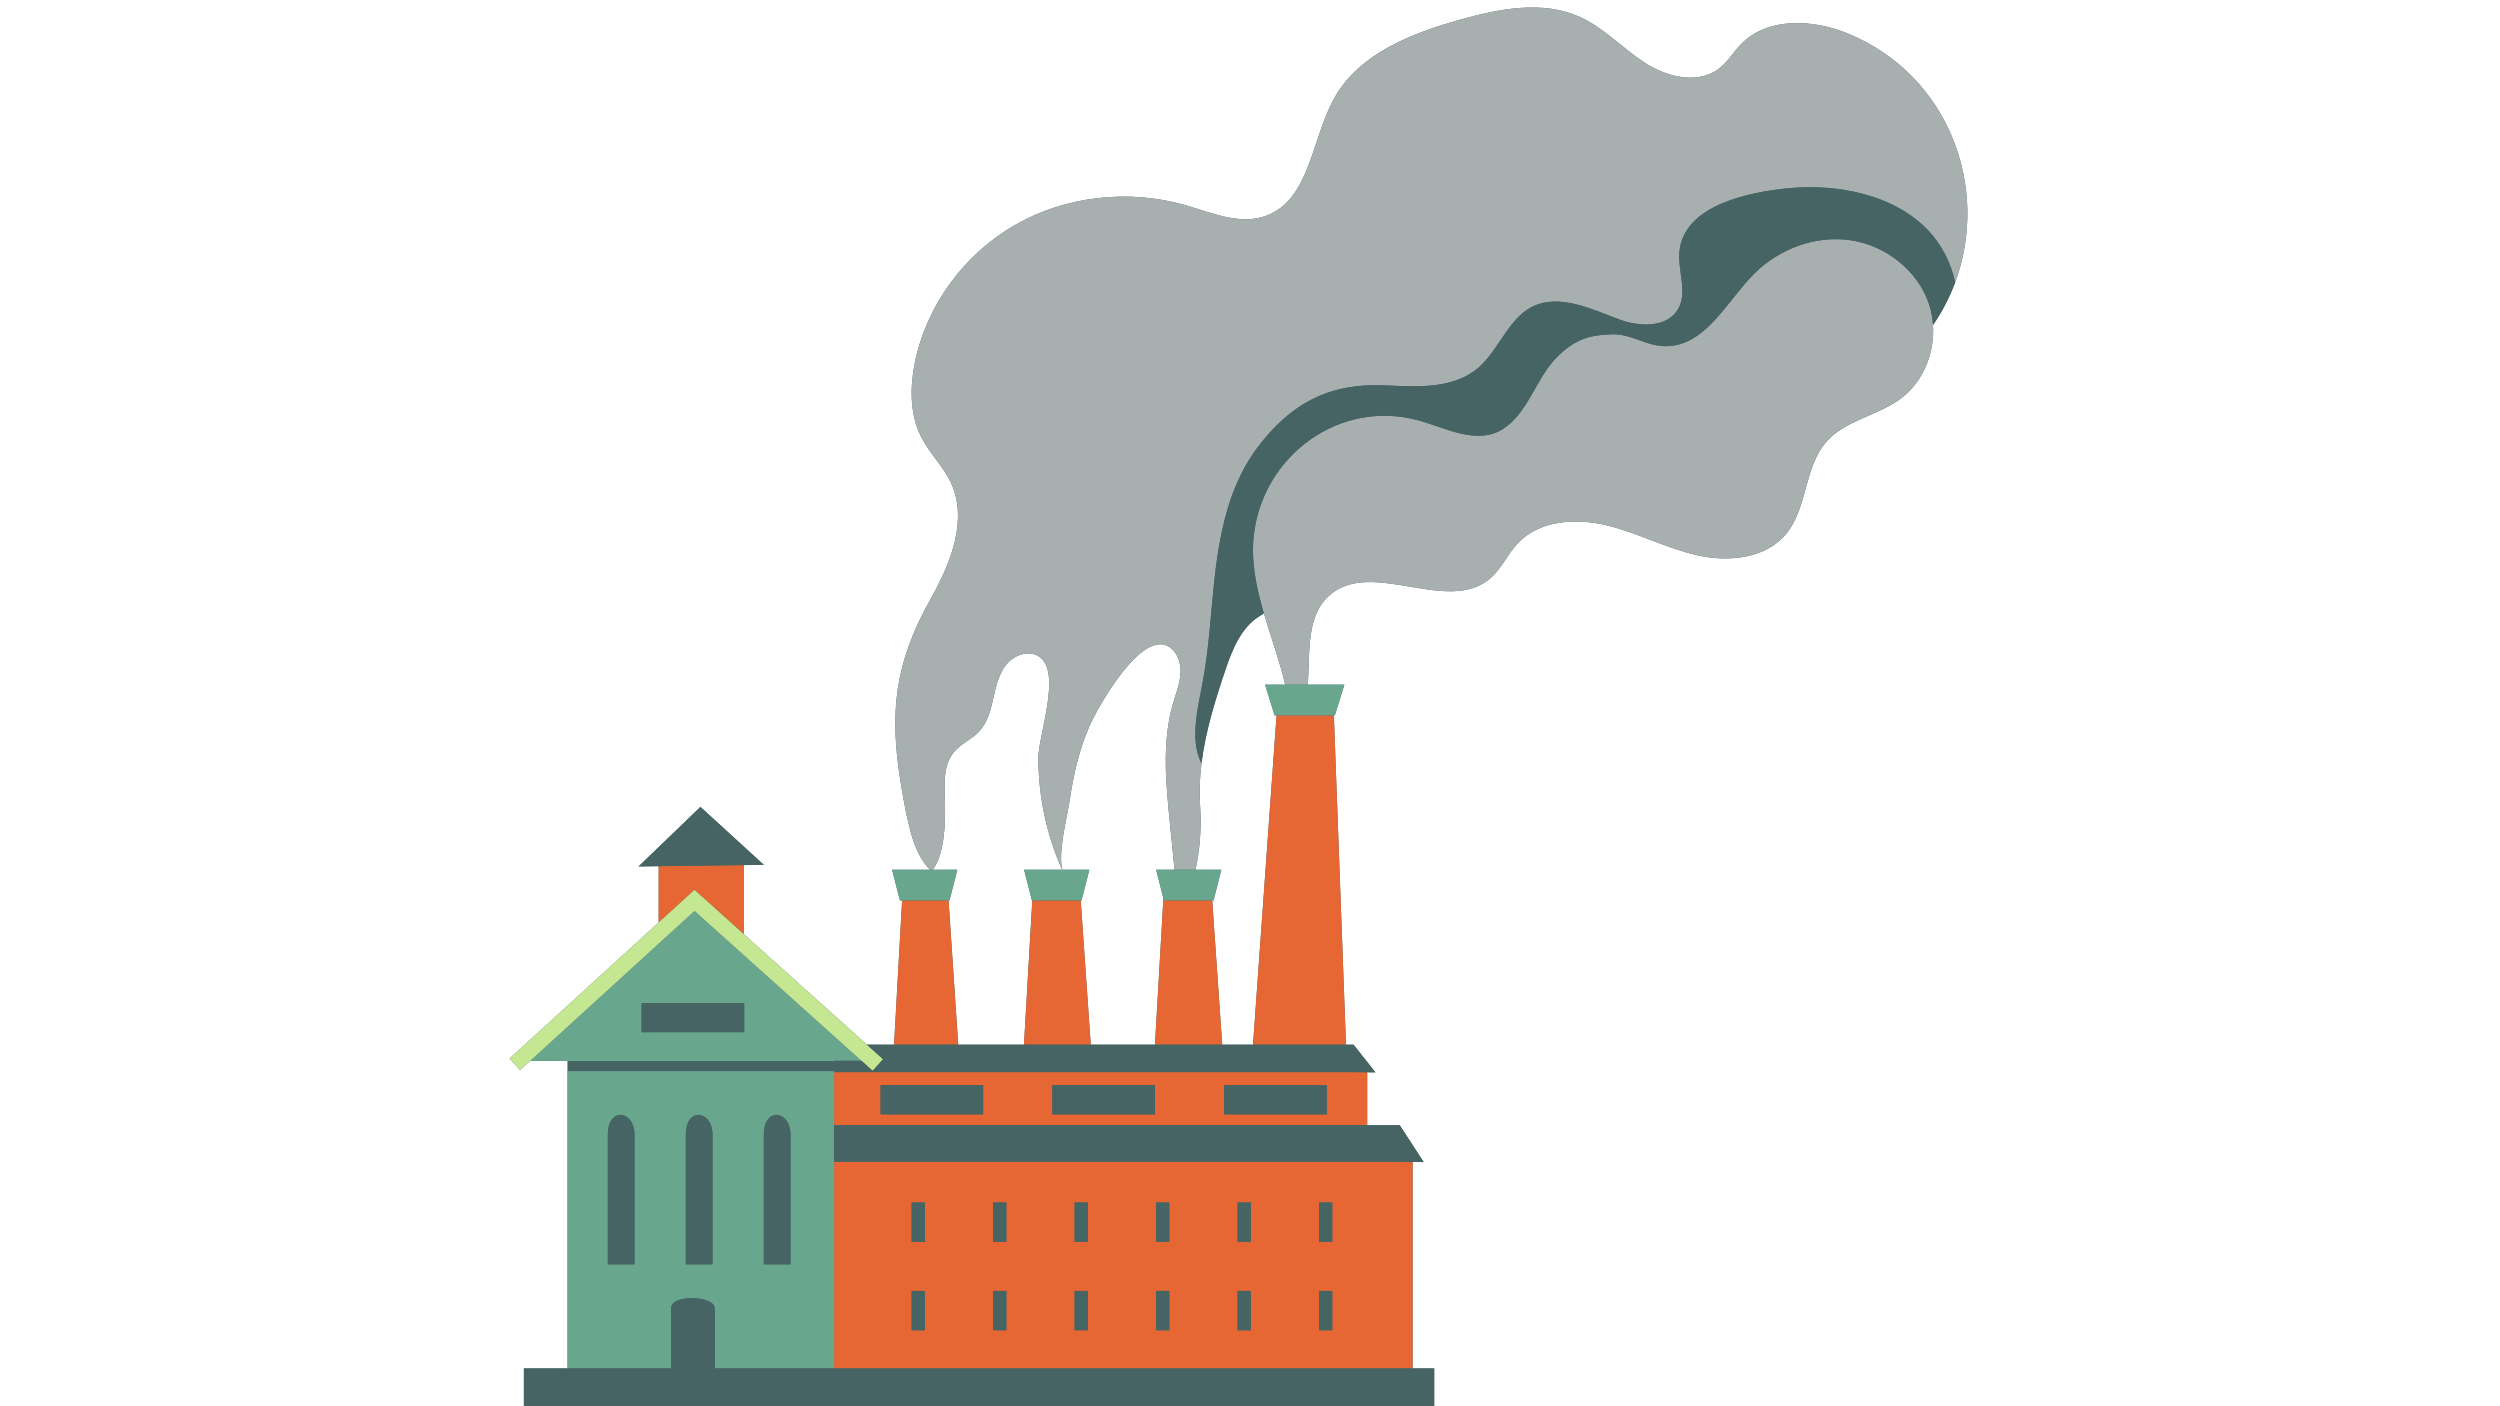 <svg xmlns="http://www.w3.org/2000/svg" xmlns:xlink="http://www.w3.org/1999/xlink" width="1920" zoomAndPan="magnify" viewBox="0 0 1440 810" height="1080" preserveAspectRatio="xMidYMid meet" version="1.0"><defs><clipPath id="16c4cce6bf"><path d="M 293.5 4 L 1134 4 L 1134 810 L 293.5 810 Z M 293.5 4 " clip-rule="nonzero"/></clipPath><clipPath id="0250171a10"><path d="M 293.5 512 L 509 512 L 509 617 L 293.5 617 Z M 293.5 512 " clip-rule="nonzero"/></clipPath></defs><g clip-path="url(#16c4cce6bf)"><path fill="#476464" d="M 1064.398 19.324 C 1044.129 10.988 1018.109 9.75 1002.82 25.461 C 998.465 29.938 995.254 35.535 990.332 39.379 C 981.449 46.309 969.375 45.816 958.496 41.762 C 954.621 40.316 950.898 38.418 947.527 36.242 C 934.688 27.961 924.082 16.18 910.184 9.84 C 888.609 -0.004 863.41 5.012 840.586 11.453 C 812.77 19.305 783.148 30.883 768.844 56.008 C 755.348 79.711 754.656 115.277 728.965 124.418 C 714.043 129.727 697.98 122.559 682.762 118.18 C 650.23 108.828 613.926 112.773 584.574 129.633 C 555.219 146.492 533.367 176.211 526.84 209.434 C 524.039 223.699 524.113 239.125 530.777 252.043 C 535.543 261.277 543.379 268.703 547.758 278.125 C 557.703 299.523 547.527 324.582 535.965 345.152 C 515.344 381.848 512.125 410.227 518.859 451.285 C 520.402 460.672 522.141 470.324 524.617 479.559 C 526.562 486.812 530.238 495.688 535.684 500.953 L 513.832 500.953 L 518.344 518.625 L 519.613 518.625 L 514.969 601.711 L 499.305 601.711 L 428.391 538.035 L 428.391 498.293 L 439.949 498.145 L 403.449 464.781 L 367.82 499.078 L 379.383 498.926 L 379.383 531.359 L 293.52 609.699 L 299.586 616.352 L 305.422 611.023 L 326.902 611.023 L 326.902 788.18 L 301.762 788.18 L 301.762 810.004 L 826.105 810.004 L 826.105 788.18 L 813.66 788.18 L 813.66 669.27 L 820.035 669.355 L 806.336 648.27 L 806.336 648.133 L 787.504 648.133 L 787.504 617.629 L 792.277 617.684 L 779.691 601.812 L 779.691 601.711 L 775.281 601.711 L 768.305 412.035 L 768.879 412.035 L 774.363 394.359 L 753.312 394.359 C 754.598 375.336 752.215 354.613 766.023 342.691 C 790.281 321.742 833.793 354.039 858.219 333.289 C 864.809 327.688 868.293 319.25 874.211 312.945 C 886.785 299.551 907.887 298.297 925.73 302.656 C 943.57 307.02 960.078 315.938 978.008 319.918 C 995.941 323.898 1017.152 321.672 1028.844 307.504 C 1041.199 292.543 1039.129 269.219 1051.871 254.586 C 1062.812 242.023 1081.402 239.547 1094.777 229.617 C 1107.742 219.996 1114.469 203.312 1113.418 187.207 C 1118.777 179.426 1123.02 171.16 1126.184 162.621 C 1146.211 108.562 1122.953 43.406 1064.398 19.324 Z M 594.387 518.625 L 594.602 518.625 L 589.805 601.711 L 551.938 601.711 L 546.363 518.625 L 546.914 518.625 L 551.422 500.953 L 537.25 500.953 C 544.031 492 544.535 474.758 544.32 463.633 C 544.121 453.105 542.723 441.316 549.453 433.219 C 553.488 428.371 559.758 425.879 564.055 421.262 C 568.855 416.098 570.664 408.898 572.203 402.02 C 573.746 395.137 575.336 387.934 579.855 382.52 C 584.375 377.109 592.844 374.27 598.645 378.281 C 611.781 387.367 598.012 423.445 598.074 436.934 C 598.176 458.914 602.797 480.895 611.812 500.953 L 589.875 500.953 Z M 679.953 387.863 C 679.621 393.766 677.371 399.359 675.703 405.031 C 669.273 426.918 671.48 450.289 673.742 472.988 C 674.672 482.312 675.602 491.633 676.531 500.953 L 665.918 500.953 L 670.121 517.418 L 665.254 601.711 L 628.27 601.711 L 622.508 518.625 L 622.957 518.625 L 627.469 500.953 L 611.941 500.953 C 609.145 491.426 614.871 469.602 616.18 460.723 C 618.336 446.125 621.664 431.645 627.609 418.09 C 632.32 407.359 657.191 362.891 673.156 372.434 C 678.23 375.469 680.285 381.965 679.953 387.863 Z M 734.156 412.035 L 735.293 412.035 L 721.734 601.711 L 703.992 601.711 L 698.234 518.625 L 699 518.625 L 703.512 500.953 L 688.625 500.953 C 691.207 488.902 692.113 476.488 691.266 464.191 C 690.703 455.969 691.062 447.773 692.074 439.637 C 694.383 421.047 700.105 402.758 706.074 385.148 C 710.023 373.5 715.156 361.207 725.648 354.793 C 725.996 354.582 726.344 354.383 726.695 354.188 C 727.141 353.938 727.598 353.703 728.055 353.477 C 732.055 367.082 737.059 380.645 740.27 394.359 L 728.676 394.359 Z M 734.156 412.035 " fill-opacity="1" fill-rule="nonzero"/></g><path fill="#a7afaf" d="M 537.25 500.953 L 535.684 500.953 C 530.238 495.688 526.562 486.812 524.617 479.559 C 522.141 470.324 520.402 460.672 518.859 451.285 C 512.125 410.227 515.344 381.848 535.965 345.152 C 547.527 324.582 557.703 299.523 547.758 278.125 C 543.379 268.703 535.543 261.277 530.777 252.043 C 524.113 239.125 524.039 223.699 526.84 209.434 C 533.367 176.211 555.219 146.492 584.574 129.633 C 613.926 112.773 650.23 108.828 682.762 118.18 C 697.98 122.559 714.043 129.727 728.965 124.418 C 754.656 115.277 755.348 79.711 768.844 56.008 C 783.148 30.883 812.77 19.305 840.586 11.453 C 863.41 5.012 888.609 -0.004 910.184 9.84 C 924.082 16.18 934.688 27.961 947.527 36.242 C 950.898 38.418 954.621 40.316 958.496 41.762 C 969.375 45.816 981.449 46.309 990.332 39.379 C 995.254 35.535 998.465 29.938 1002.82 25.461 C 1018.109 9.75 1044.129 10.988 1064.398 19.324 C 1122.953 43.406 1146.211 108.562 1126.184 162.621 C 1123.797 151.656 1118.609 141.301 1110.973 133.07 C 1091.332 111.914 1057.914 105.723 1030.164 108.414 C 1008.652 110.5 970.277 117.695 967.395 144.531 C 966.18 155.848 972.277 168.316 966.508 178.125 C 960.246 188.781 944.566 188.359 932.969 184.098 C 918.176 178.668 898.551 168.73 882.656 176.633 C 867.844 184 862.609 204.191 848.953 213.855 C 834.617 224 815.496 222.805 797.957 221.969 C 765.629 220.426 743.129 232.418 723.836 258.406 C 718.988 264.934 715.109 272.004 711.973 279.426 C 704.766 296.492 701.488 315.441 699.484 334.004 C 697.305 354.172 696.359 374.516 692.461 394.465 C 689.93 407.43 685.484 426.09 691.621 438.797 C 691.758 439.082 691.91 439.359 692.074 439.637 C 691.062 447.773 690.703 455.969 691.266 464.191 C 692.113 476.488 691.207 488.902 688.625 500.953 L 676.531 500.953 C 675.602 491.633 674.672 482.312 673.742 472.988 C 671.48 450.289 669.273 426.918 675.703 405.031 C 677.371 399.359 679.621 393.766 679.953 387.863 C 680.285 381.965 678.23 375.469 673.156 372.434 C 657.191 362.891 632.32 407.359 627.609 418.09 C 621.664 431.645 618.336 446.125 616.18 460.723 C 614.871 469.602 609.145 491.426 611.941 500.953 L 611.812 500.953 C 602.797 480.895 598.176 458.914 598.074 436.934 C 598.012 423.445 611.781 387.367 598.645 378.281 C 592.844 374.27 584.375 377.109 579.855 382.52 C 575.336 387.934 573.746 395.137 572.203 402.02 C 570.664 408.898 568.855 416.098 564.055 421.262 C 559.758 425.879 553.488 428.371 549.453 433.219 C 542.723 441.316 544.121 453.105 544.32 463.633 C 544.535 474.758 544.031 492 537.25 500.953 Z M 1065.984 138.391 C 1045.871 135.414 1024.781 143.258 1010.426 157.656 C 994.613 173.523 982.824 198.613 960.441 199.387 C 948.25 199.809 939.527 191.801 927.445 192.586 C 923.469 192.844 919.469 193.109 915.609 194.102 C 907.176 196.277 899.93 201.852 894.285 208.492 C 884.18 220.379 879.199 238.551 865.605 247.156 C 850.664 256.621 832.023 246.203 816.879 242.09 C 771.777 229.848 727.723 262.215 722.266 307.699 C 720.422 323.055 723.551 338.082 727.926 353.051 C 727.504 353.418 727.094 353.797 726.695 354.188 C 727.141 353.938 727.598 353.703 728.055 353.477 C 732.055 367.082 737.059 380.645 740.27 394.359 L 753.312 394.359 C 754.598 375.336 752.215 354.613 766.023 342.691 C 790.281 321.742 833.793 354.039 858.219 333.289 C 864.809 327.688 868.293 319.25 874.211 312.945 C 886.785 299.551 907.887 298.297 925.73 302.656 C 943.57 307.02 960.078 315.938 978.008 319.918 C 995.941 323.898 1017.152 321.672 1028.844 307.504 C 1041.199 292.543 1039.129 269.219 1051.871 254.586 C 1062.812 242.023 1081.402 239.547 1094.777 229.617 C 1107.742 219.996 1114.469 203.312 1113.418 187.207 C 1113.148 183.027 1112.363 178.887 1111.016 174.922 C 1104.48 155.664 1086.094 141.367 1065.984 138.391 Z M 1065.984 138.391 " fill-opacity="1" fill-rule="nonzero"/><path fill="#e66634" d="M 480.438 669.172 L 480.438 788.18 L 813.66 788.18 L 813.66 669.27 L 806.332 669.172 Z M 532.707 766.246 L 525.098 766.246 L 525.098 743.578 L 532.707 743.578 Z M 532.707 715.297 L 525.098 715.297 L 525.098 692.633 L 532.707 692.633 Z M 579.645 766.246 L 572.035 766.246 L 572.035 743.578 L 579.645 743.578 Z M 579.645 715.297 L 572.035 715.297 L 572.035 692.633 L 579.645 692.633 Z M 626.578 766.246 L 618.973 766.246 L 618.973 743.578 L 626.578 743.578 Z M 626.578 715.297 L 618.973 715.297 L 618.973 692.633 L 626.578 692.633 Z M 673.516 766.246 L 665.91 766.246 L 665.91 743.578 L 673.516 743.578 Z M 673.516 715.297 L 665.91 715.297 L 665.91 692.633 L 673.516 692.633 Z M 720.453 766.246 L 712.848 766.246 L 712.848 743.578 L 720.453 743.578 Z M 720.453 715.297 L 712.848 715.297 L 712.848 692.633 L 720.453 692.633 Z M 767.391 766.246 L 759.781 766.246 L 759.781 743.578 L 767.391 743.578 Z M 767.391 715.297 L 759.781 715.297 L 759.781 692.633 L 767.391 692.633 Z M 480.438 617.543 L 480.438 648.133 L 787.504 648.133 L 787.504 617.629 L 779.688 617.543 Z M 566.312 641.84 L 507.199 641.84 L 507.199 625.059 L 566.312 625.059 Z M 665.262 641.84 L 606.148 641.84 L 606.148 625.059 L 665.262 625.059 Z M 764.211 641.84 L 705.102 641.84 L 705.102 625.059 L 764.211 625.059 Z M 551.938 601.711 L 514.969 601.711 L 519.613 518.625 L 546.363 518.625 Z M 622.508 518.625 L 628.27 601.711 L 589.805 601.711 L 594.602 518.625 Z M 698.234 518.625 L 703.992 601.711 L 665.254 601.711 L 670.121 517.418 L 670.43 518.625 Z M 767.203 412.035 L 768.305 412.035 L 775.281 601.711 L 721.734 601.711 L 735.293 412.035 Z M 400 512.547 L 379.383 531.359 L 379.383 498.926 L 428.391 498.293 L 428.391 538.035 Z M 400 512.547 " fill-opacity="1" fill-rule="nonzero"/><path fill="#68a68e" d="M 519.723 518.625 L 518.344 518.625 L 513.832 500.953 L 551.422 500.953 L 546.914 518.625 Z M 594.387 518.625 L 622.957 518.625 L 627.469 500.953 L 589.875 500.953 Z M 670.121 517.418 L 670.43 518.625 L 699 518.625 L 703.512 500.953 L 665.918 500.953 Z M 728.676 394.359 L 734.156 412.035 L 768.879 412.035 L 774.363 394.359 Z M 386.539 788.18 L 326.902 788.18 L 326.902 611.023 L 305.422 611.023 L 400.051 524.688 L 496.207 611.023 L 480.438 611.023 L 480.438 611.266 L 327.117 611.266 L 327.117 616.918 L 480.438 616.918 L 480.438 788.18 L 411.691 788.18 L 411.691 753.609 C 411.691 746.301 386.539 745.152 386.539 753.609 Z M 439.949 728.246 L 455.348 728.246 L 455.348 653.73 C 455.348 639.449 439.949 637.203 439.949 653.73 Z M 395.027 728.246 L 410.422 728.246 L 410.422 653.73 C 410.422 639.449 395.027 637.203 395.027 653.73 Z M 369.559 594.551 L 428.672 594.551 L 428.672 577.77 L 369.559 577.77 Z M 365.5 653.73 C 365.5 639.449 350.105 637.203 350.105 653.73 L 350.105 728.246 L 365.5 728.246 Z M 365.5 653.73 " fill-opacity="1" fill-rule="nonzero"/><g clip-path="url(#0250171a10)"><path fill="#c6e792" d="M 496.207 611.023 L 502.645 616.805 L 508.656 610.105 L 499.305 601.711 L 428.391 538.035 L 400 512.547 L 379.383 531.359 L 293.52 609.699 L 299.586 616.352 L 305.422 611.023 L 400.051 524.688 Z M 496.207 611.023 " fill-opacity="1" fill-rule="nonzero"/></g><path fill="#476464" d="M 1126.184 162.621 C 1123.02 171.16 1118.777 179.426 1113.418 187.207 C 1113.148 183.027 1112.363 178.887 1111.016 174.922 C 1104.48 155.664 1086.094 141.367 1065.984 138.391 C 1045.871 135.414 1024.781 143.258 1010.426 157.656 C 994.613 173.523 982.824 198.613 960.441 199.387 C 948.25 199.809 939.527 191.801 927.445 192.586 C 923.469 192.844 919.469 193.109 915.609 194.102 C 907.176 196.277 899.93 201.852 894.285 208.492 C 884.18 220.379 879.199 238.551 865.605 247.156 C 850.664 256.621 832.023 246.203 816.879 242.09 C 771.777 229.848 727.723 262.215 722.266 307.699 C 720.422 323.055 723.551 338.082 727.926 353.051 C 727.504 353.418 727.094 353.797 726.695 354.188 C 726.344 354.383 725.996 354.582 725.648 354.793 C 715.156 361.207 710.023 373.5 706.074 385.148 C 700.105 402.758 694.383 421.047 692.074 439.637 C 691.91 439.359 691.758 439.082 691.621 438.797 C 685.484 426.09 689.93 407.43 692.461 394.465 C 696.359 374.516 697.305 354.172 699.484 334.004 C 701.488 315.441 704.766 296.492 711.973 279.426 C 715.109 272.004 718.988 264.934 723.836 258.406 C 743.129 232.418 765.629 220.426 797.957 221.969 C 815.496 222.805 834.617 224 848.953 213.855 C 862.609 204.191 867.844 184 882.656 176.633 C 898.551 168.73 918.176 178.668 932.969 184.098 C 944.566 188.359 960.246 188.781 966.508 178.125 C 972.277 168.316 966.18 155.848 967.395 144.531 C 970.277 117.695 1008.652 110.5 1030.164 108.414 C 1057.914 105.723 1091.332 111.914 1110.973 133.07 C 1118.609 141.301 1123.797 151.656 1126.184 162.621 Z M 480.438 669.172 L 806.332 669.172 L 813.66 669.27 L 820.035 669.355 L 806.336 648.27 L 806.336 648.133 L 480.438 648.133 Z M 703.992 601.711 L 499.305 601.711 L 508.656 610.105 L 502.645 616.805 L 496.207 611.023 L 480.438 611.023 L 480.438 611.266 L 327.117 611.266 L 327.117 616.918 L 480.438 616.918 L 480.438 617.543 L 779.688 617.543 L 787.504 617.629 L 792.277 617.684 L 779.691 601.812 L 779.691 601.711 Z M 525.098 715.297 L 532.707 715.297 L 532.707 692.633 L 525.098 692.633 Z M 572.035 715.297 L 579.645 715.297 L 579.645 692.633 L 572.035 692.633 Z M 618.973 715.297 L 626.578 715.297 L 626.578 692.633 L 618.973 692.633 Z M 665.91 715.297 L 673.516 715.297 L 673.516 692.633 L 665.91 692.633 Z M 712.848 715.297 L 720.453 715.297 L 720.453 692.633 L 712.848 692.633 Z M 759.781 715.297 L 767.391 715.297 L 767.391 692.633 L 759.781 692.633 Z M 525.098 766.246 L 532.707 766.246 L 532.707 743.578 L 525.098 743.578 Z M 572.035 766.246 L 579.645 766.246 L 579.645 743.578 L 572.035 743.578 Z M 618.973 766.246 L 626.578 766.246 L 626.578 743.578 L 618.973 743.578 Z M 665.91 766.246 L 673.516 766.246 L 673.516 743.578 L 665.91 743.578 Z M 712.848 766.246 L 720.453 766.246 L 720.453 743.578 L 712.848 743.578 Z M 759.781 766.246 L 767.391 766.246 L 767.391 743.578 L 759.781 743.578 Z M 606.148 641.84 L 665.262 641.84 L 665.262 625.059 L 606.148 625.059 Z M 507.199 641.84 L 566.312 641.84 L 566.312 625.059 L 507.199 625.059 Z M 705.102 641.84 L 764.211 641.84 L 764.211 625.059 L 705.102 625.059 Z M 439.949 498.145 L 403.449 464.781 L 367.82 499.078 L 379.383 498.926 L 428.391 498.293 Z M 350.105 653.73 L 350.105 728.246 L 365.5 728.246 L 365.5 653.73 C 365.5 639.449 350.105 637.203 350.105 653.73 Z M 455.348 653.73 C 455.348 639.449 439.949 637.203 439.949 653.73 L 439.949 728.246 L 455.348 728.246 Z M 410.422 653.73 C 410.422 639.449 395.027 637.203 395.027 653.73 L 395.027 728.246 L 410.422 728.246 Z M 428.672 577.77 L 369.559 577.77 L 369.559 594.551 L 428.672 594.551 Z M 411.691 788.18 L 411.691 753.609 C 411.691 746.301 386.539 745.152 386.539 753.609 L 386.539 788.18 L 301.762 788.18 L 301.762 810.004 L 826.105 810.004 L 826.105 788.18 Z M 411.691 788.18 " fill-opacity="1" fill-rule="nonzero"/></svg>